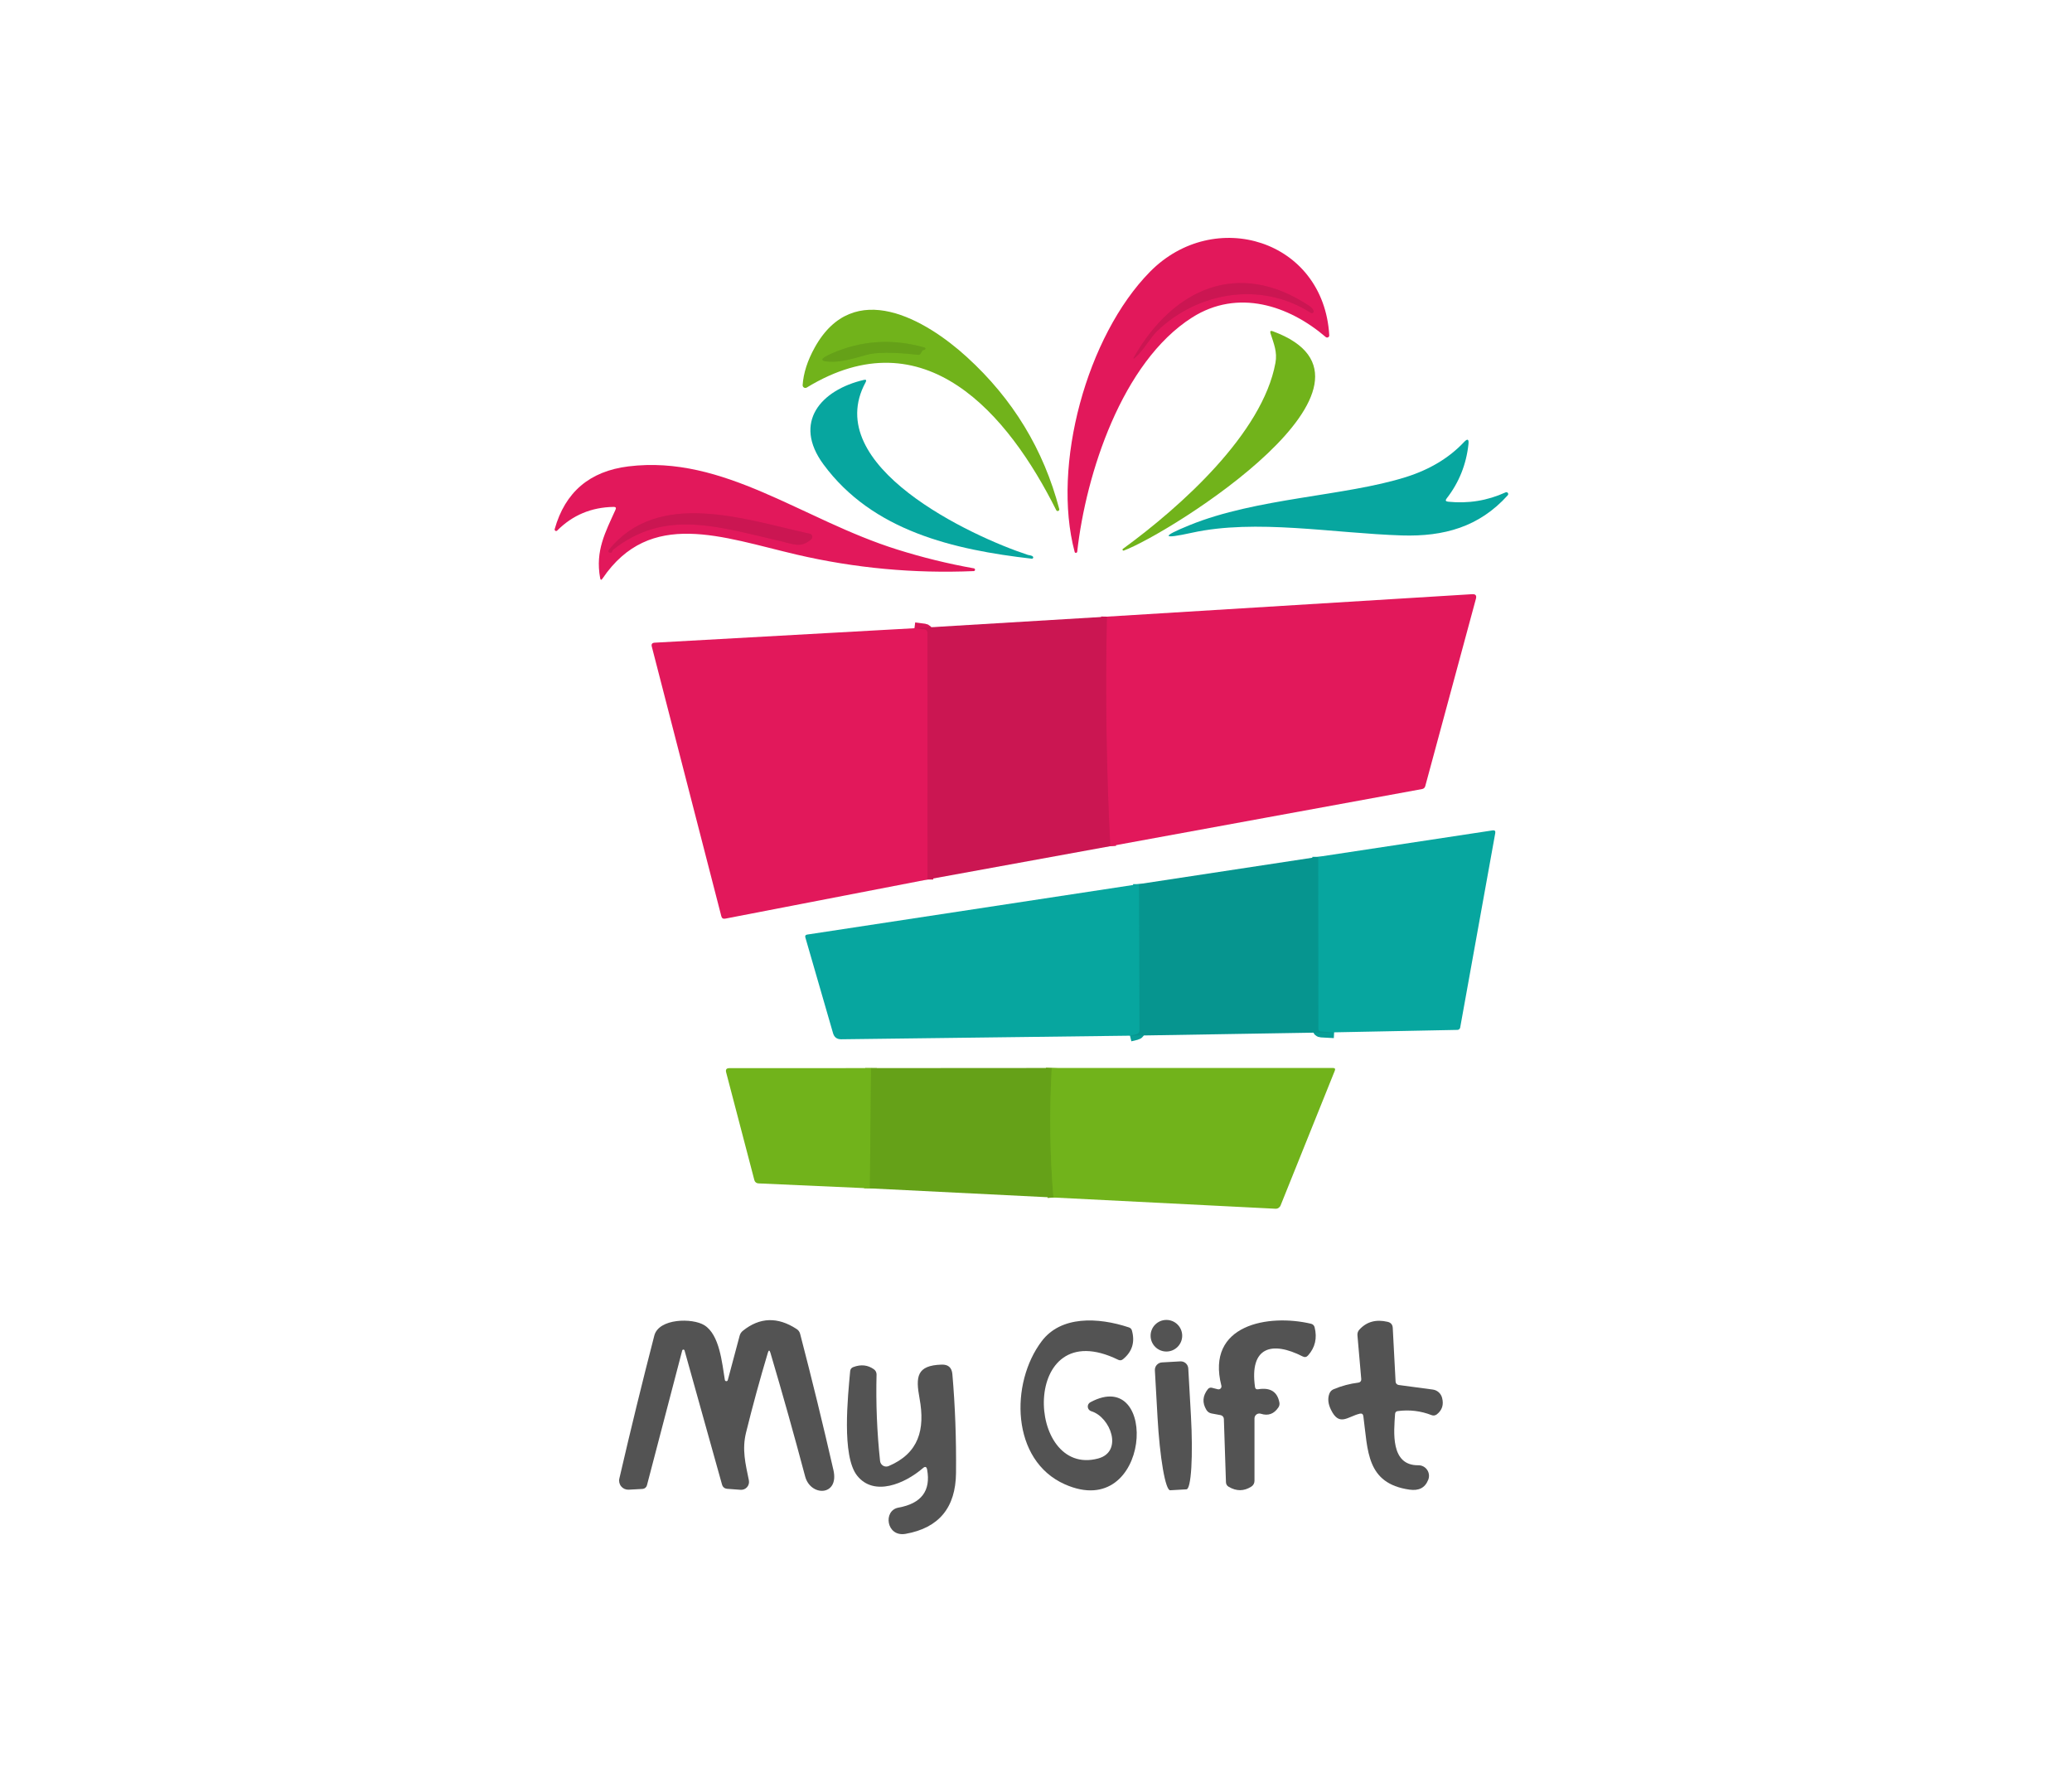 <svg width="358" height="307" viewBox="0 0 358 307" fill="none" xmlns="http://www.w3.org/2000/svg">
<path d="M191.829 146.2C191.156 132.86 190.963 119.64 191.249 106.54" stroke="#D71757" stroke-width="2"/>
<path d="M160.25 151.96L160.24 109.32C160.241 109.184 160.192 109.053 160.102 108.95C160.012 108.847 159.887 108.779 159.75 108.76L158 108.54" stroke="#D71757" stroke-width="2"/>
<path d="M230.51 178.36L228.28 178.24C227.94 178.22 227.77 178.04 227.77 177.7L227.75 148.04" stroke="#079E97" stroke-width="2"/>
<path d="M195.24 178.94L196.31 178.68C196.677 178.593 196.86 178.36 196.86 177.98L196.78 152.75" stroke="#079E97" stroke-width="2"/>
<path d="M150.5 184.54L150.3 205.32" stroke="#6BAA1A" stroke-width="2"/>
<path d="M181.72 184.52C181.3 192.087 181.397 199.547 182.01 206.9" stroke="#6BAA1A" stroke-width="2"/>
<path d="M226.15 52.81C213.93 44.73 202.75 49.92 196.03 61.53C195.737 62.037 195.807 62.09 196.24 61.69C197.7 60.35 198.77 58.32 199.92 57.21C207 50.38 217.94 48.56 226.5 54.06C226.556 54.094 226.621 54.11 226.686 54.105C226.751 54.1 226.813 54.075 226.863 54.033C226.913 53.991 226.948 53.934 226.964 53.871C226.979 53.807 226.975 53.741 226.95 53.68C226.823 53.36 226.557 53.07 226.15 52.81Z" stroke="#D71757" stroke-width="2"/>
<path d="M159.5 60.5C159.58 60.473 159.664 60.447 159.75 60.42C159.792 60.409 159.828 60.385 159.854 60.35C159.88 60.316 159.893 60.274 159.892 60.231C159.891 60.188 159.875 60.147 159.848 60.114C159.82 60.081 159.782 60.059 159.74 60.05C154.214 58.463 148.854 58.81 143.66 61.09C141.454 62.063 141.577 62.53 144.03 62.49C145.27 62.477 147.113 62.097 149.56 61.35C151.26 60.83 154.284 60.813 158.63 61.3C158.824 61.32 158.97 61.25 159.07 61.09L159.34 60.63C159.373 60.57 159.427 60.527 159.5 60.5Z" stroke="#6BAA1A" stroke-width="2"/>
<path d="M105.94 94.97C114.89 87.88 124.01 90.99 135.11 93.55C137.06 94 138.38 94.74 140.17 93.17C140.246 93.103 140.302 93.015 140.332 92.918C140.361 92.82 140.363 92.717 140.337 92.618C140.311 92.52 140.259 92.43 140.185 92.36C140.111 92.29 140.019 92.241 139.92 92.22C128.73 89.78 113.75 84.39 105.18 95.04C105.149 95.076 105.129 95.12 105.12 95.167C105.112 95.214 105.116 95.262 105.132 95.306C105.149 95.351 105.176 95.391 105.213 95.421C105.249 95.451 105.293 95.472 105.34 95.48C105.586 95.533 105.723 95.477 105.75 95.31C105.769 95.175 105.837 95.054 105.94 94.97Z" stroke="#D71757" stroke-width="2"/>
<path d="M198.69 46.96C209.78 35.69 228.71 41.4 229.67 57.93C229.674 58.002 229.656 58.074 229.62 58.136C229.583 58.199 229.529 58.249 229.464 58.281C229.399 58.313 229.326 58.325 229.254 58.316C229.183 58.307 229.115 58.277 229.06 58.23C222.69 52.77 213.88 49.84 205.98 54.85C193.83 62.57 187.62 81.92 186.12 95.32C186.113 95.372 186.088 95.421 186.049 95.458C186.01 95.495 185.961 95.518 185.909 95.523C185.856 95.528 185.805 95.514 185.763 95.484C185.722 95.454 185.692 95.41 185.68 95.36C181.69 80.4 187.77 58.05 198.69 46.96ZM226.15 52.81C213.93 44.73 202.75 49.92 196.03 61.53C195.737 62.037 195.807 62.09 196.24 61.69C197.7 60.35 198.77 58.32 199.92 57.21C207 50.38 217.94 48.56 226.5 54.06C226.556 54.094 226.621 54.11 226.686 54.105C226.751 54.1 226.813 54.075 226.863 54.033C226.912 53.991 226.948 53.934 226.964 53.871C226.979 53.807 226.975 53.74 226.95 53.68C226.823 53.36 226.557 53.07 226.15 52.81Z" fill="#E2185B"/>
<path d="M226.15 52.81C226.557 53.07 226.823 53.36 226.95 53.68C226.975 53.741 226.979 53.807 226.964 53.871C226.948 53.934 226.913 53.991 226.863 54.033C226.813 54.075 226.751 54.1 226.686 54.105C226.621 54.11 226.556 54.094 226.5 54.06C217.94 48.56 207 50.38 199.92 57.21C198.77 58.32 197.7 60.35 196.24 61.69C195.807 62.09 195.737 62.037 196.03 61.53C202.75 49.92 213.93 44.73 226.15 52.81Z" fill="#CB1652"/>
<path d="M167.06 61.69C175.007 68.93 180.327 77.687 183.02 87.96C183.034 88.025 183.023 88.094 182.99 88.152C182.958 88.211 182.905 88.255 182.842 88.278C182.779 88.301 182.71 88.301 182.647 88.277C182.585 88.254 182.533 88.209 182.5 88.15C174.18 71.5 159.78 54.53 139.39 66.96C139.317 67.004 139.233 67.026 139.148 67.026C139.063 67.026 138.979 67.002 138.906 66.958C138.833 66.914 138.774 66.851 138.734 66.775C138.694 66.7 138.676 66.615 138.68 66.53C138.82 64.457 139.517 62.293 140.77 60.04C147.5 47.9 159.99 55.24 167.06 61.69ZM159.5 60.5C159.58 60.473 159.664 60.447 159.75 60.42C159.792 60.409 159.829 60.385 159.854 60.35C159.88 60.316 159.894 60.274 159.892 60.231C159.891 60.188 159.876 60.147 159.848 60.114C159.82 60.081 159.782 60.059 159.74 60.05C154.214 58.463 148.854 58.81 143.66 61.09C141.454 62.063 141.577 62.53 144.03 62.49C145.27 62.477 147.114 62.097 149.56 61.35C151.26 60.83 154.284 60.813 158.63 61.3C158.824 61.32 158.97 61.25 159.07 61.09L159.34 60.63C159.374 60.57 159.427 60.527 159.5 60.5Z" fill="#71B31B"/>
<path d="M219.91 57.23C243.8 66.01 202.26 92.1 194.16 95.13C194.123 95.14 194.083 95.138 194.048 95.123C194.012 95.109 193.983 95.082 193.965 95.049C193.946 95.015 193.939 94.976 193.946 94.938C193.952 94.9 193.971 94.866 194 94.84C204.01 87.55 218.14 74.88 220.37 62.7C220.72 60.8 220.09 59.39 219.52 57.6C219.4 57.213 219.53 57.09 219.91 57.23Z" fill="#71B31B"/>
<path d="M159.34 60.63L159.07 61.09C158.97 61.25 158.824 61.32 158.63 61.3C154.284 60.813 151.26 60.83 149.56 61.35C147.113 62.097 145.27 62.477 144.03 62.49C141.577 62.53 141.454 62.063 143.66 61.09C148.854 58.81 154.214 58.463 159.74 60.05C159.782 60.059 159.82 60.081 159.848 60.114C159.875 60.147 159.891 60.188 159.892 60.231C159.893 60.274 159.88 60.316 159.854 60.35C159.828 60.385 159.792 60.409 159.75 60.42C159.664 60.447 159.58 60.473 159.5 60.5C159.427 60.527 159.373 60.57 159.34 60.63Z" fill="#65A118"/>
<path d="M177.6 95.87C177.85 95.95 178.29 95.94 178.48 96.18C178.506 96.214 178.521 96.255 178.523 96.298C178.526 96.341 178.516 96.383 178.495 96.42C178.473 96.457 178.442 96.488 178.404 96.507C178.366 96.527 178.323 96.534 178.28 96.53C164.77 94.98 150.77 91.75 142.29 80.25C136.9 72.95 141.87 67.36 149.25 65.64C149.65 65.547 149.753 65.683 149.56 66.05C141.69 80.49 167.87 92.69 177.6 95.87Z" fill="#07A69F"/>
<path d="M250.2 86.68C253.68 87.04 256.99 86.503 260.13 85.07C260.197 85.037 260.274 85.029 260.347 85.048C260.42 85.066 260.484 85.109 260.528 85.17C260.572 85.231 260.594 85.305 260.588 85.38C260.583 85.455 260.552 85.526 260.5 85.58C255.58 91.05 249.46 92.73 242.24 92.51C230.36 92.14 217 89.61 205.92 92.05C200.72 93.19 200.586 92.753 205.52 90.74C217.11 86.01 232.37 85.75 242.93 82.42C247.043 81.12 250.38 79.11 252.94 76.39C253.56 75.73 253.82 75.85 253.72 76.75C253.34 80.257 252.086 83.377 249.96 86.11C249.693 86.443 249.773 86.633 250.2 86.68Z" fill="#07A69F"/>
<path d="M106.03 87.58C102.183 87.64 98.933 89 96.28 91.66C96.24 91.703 96.186 91.731 96.129 91.74C96.071 91.749 96.012 91.738 95.961 91.709C95.91 91.68 95.87 91.635 95.848 91.581C95.826 91.526 95.823 91.466 95.84 91.41C97.64 85.017 101.886 81.407 108.58 80.58C125.12 78.55 138.6 89.8 155.01 94.94C159.37 96.313 163.796 97.4 168.29 98.2C168.343 98.214 168.39 98.247 168.423 98.292C168.456 98.337 168.471 98.392 168.468 98.447C168.464 98.503 168.442 98.555 168.404 98.596C168.366 98.637 168.315 98.663 168.26 98.67C157.913 99.11 147.72 98.163 137.68 95.83C124.73 92.81 112.32 87.85 104.1 99.96C103.893 100.267 103.756 100.237 103.69 99.87C102.83 95.13 104.6 91.95 106.35 88.06C106.496 87.733 106.39 87.573 106.03 87.58ZM105.94 94.97C114.89 87.88 124.01 90.99 135.11 93.55C137.06 94 138.38 94.74 140.17 93.17C140.246 93.103 140.302 93.015 140.332 92.918C140.361 92.82 140.363 92.717 140.337 92.618C140.311 92.52 140.258 92.43 140.185 92.36C140.111 92.29 140.019 92.241 139.92 92.22C128.73 89.78 113.75 84.39 105.18 95.04C105.149 95.076 105.128 95.12 105.12 95.167C105.112 95.214 105.116 95.262 105.132 95.306C105.148 95.351 105.176 95.391 105.213 95.421C105.249 95.452 105.293 95.472 105.34 95.48C105.586 95.533 105.723 95.477 105.75 95.31C105.768 95.175 105.836 95.054 105.94 94.97Z" fill="#E2185B"/>
<path d="M105.75 95.31C105.723 95.477 105.586 95.533 105.34 95.48C105.293 95.472 105.249 95.451 105.213 95.421C105.176 95.391 105.149 95.351 105.132 95.306C105.116 95.262 105.112 95.214 105.12 95.167C105.129 95.12 105.149 95.076 105.18 95.04C113.75 84.39 128.73 89.78 139.92 92.22C140.019 92.241 140.111 92.29 140.185 92.36C140.259 92.43 140.311 92.52 140.337 92.618C140.363 92.717 140.361 92.82 140.332 92.918C140.302 93.015 140.246 93.103 140.17 93.17C138.38 94.74 137.06 94 135.11 93.55C124.01 90.99 114.89 87.88 105.94 94.97C105.837 95.054 105.769 95.175 105.75 95.31Z" fill="#CB1652"/>
<path d="M191.83 146.2C191.157 132.86 190.964 119.64 191.25 106.54L254.37 102.66C254.95 102.627 255.164 102.89 255.01 103.45L246.26 135.81C246.18 136.103 245.994 136.277 245.7 136.33L191.83 146.2Z" fill="#E2185B"/>
<path d="M191.25 106.54C190.963 119.64 191.157 132.86 191.83 146.2L160.25 151.96L160.24 109.32C160.241 109.184 160.192 109.053 160.102 108.95C160.012 108.847 159.887 108.779 159.75 108.76L158 108.54L191.25 106.54Z" fill="#CB1652"/>
<path d="M158 108.54L159.75 108.76C159.886 108.779 160.011 108.847 160.102 108.95C160.192 109.053 160.241 109.184 160.24 109.32L160.25 151.96L125.3 158.72C124.94 158.787 124.716 158.647 124.63 158.3L112.62 111.72C112.506 111.293 112.67 111.067 113.11 111.04L158 108.54Z" fill="#E2185B"/>
<path d="M230.51 178.36L228.28 178.24C227.94 178.22 227.77 178.04 227.77 177.7L227.75 148.04L257.89 143.47C258.263 143.417 258.417 143.573 258.35 143.94L252.29 177.54C252.269 177.651 252.211 177.751 252.126 177.823C252.04 177.896 251.932 177.937 251.82 177.94L230.51 178.36Z" fill="#07A69F"/>
<path d="M227.75 148.04L227.77 177.7C227.77 178.04 227.94 178.22 228.28 178.24L230.51 178.36L195.24 178.94L196.31 178.68C196.677 178.593 196.86 178.36 196.86 177.98L196.78 152.75L227.75 148.04Z" fill="#06958F"/>
<path d="M196.78 152.75L196.86 177.98C196.86 178.36 196.677 178.593 196.31 178.68L195.24 178.94L145.36 179.56C144.614 179.573 144.137 179.22 143.93 178.5L139.15 161.97C139.064 161.683 139.17 161.517 139.47 161.47L196.78 152.75Z" fill="#07A69F"/>
<path d="M150.5 184.54L150.3 205.32L131.03 204.46C130.869 204.454 130.714 204.396 130.59 204.295C130.465 204.194 130.377 204.055 130.34 203.9L125.46 185.26C125.34 184.787 125.524 184.55 126.01 184.55L150.5 184.54Z" fill="#71B31B"/>
<path d="M150.5 184.54L181.72 184.52C181.3 192.087 181.396 199.547 182.01 206.9L150.3 205.32L150.5 184.54Z" fill="#65A118"/>
<path d="M181.72 184.52H230.32C230.647 184.52 230.75 184.673 230.63 184.98L221.26 208.27C221.19 208.445 221.067 208.594 220.909 208.696C220.752 208.799 220.567 208.849 220.38 208.84L182.01 206.9C181.397 199.547 181.3 192.087 181.72 184.52Z" fill="#71B31B"/>
<path d="M201.53 233.51C203.038 233.51 204.26 232.288 204.26 230.78C204.26 229.272 203.038 228.05 201.53 228.05C200.022 228.05 198.8 229.272 198.8 230.78C198.8 232.288 200.022 233.51 201.53 233.51Z" fill="#535353"/>
<path d="M125.24 238.41C125.247 238.47 125.276 238.526 125.32 238.567C125.365 238.608 125.422 238.633 125.482 238.636C125.543 238.64 125.603 238.622 125.651 238.586C125.7 238.55 125.735 238.499 125.75 238.44L127.79 230.8C127.883 230.44 128.073 230.147 128.36 229.92C131.273 227.58 134.366 227.48 137.64 229.62C137.953 229.82 138.156 230.103 138.25 230.47C140.29 238.303 142.206 246.143 144 253.99C145.03 258.51 140.05 258.63 139.11 255.08C137.21 247.927 135.21 240.807 133.11 233.72C132.963 233.227 132.816 233.227 132.67 233.72C131.296 238.307 130.04 242.907 128.9 247.52C128.18 250.46 128.8 252.88 129.39 255.76C129.432 255.968 129.426 256.183 129.372 256.389C129.317 256.594 129.216 256.784 129.077 256.943C128.937 257.102 128.762 257.226 128.567 257.305C128.371 257.385 128.16 257.417 127.95 257.4L125.66 257.23C125.186 257.19 124.883 256.943 124.75 256.49L118.28 233.34C118.269 233.293 118.243 233.252 118.206 233.222C118.169 233.192 118.122 233.176 118.075 233.176C118.027 233.176 117.981 233.192 117.943 233.222C117.906 233.252 117.88 233.293 117.87 233.34L111.78 256.62C111.736 256.792 111.639 256.945 111.502 257.058C111.365 257.172 111.197 257.239 111.02 257.25L108.62 257.38C108.377 257.392 108.135 257.348 107.912 257.251C107.69 257.154 107.493 257.007 107.337 256.821C107.181 256.635 107.07 256.415 107.013 256.179C106.956 255.943 106.955 255.697 107.01 255.46C108.99 246.907 111.003 238.673 113.05 230.76C113.83 227.75 119.65 227.69 121.69 228.96C124.34 230.6 124.75 235.49 125.24 238.41Z" fill="#535353"/>
<path d="M193.21 234.94C176.24 226.63 177.11 255.38 189.74 251.99C194.1 250.82 191.89 244.83 188.54 243.82C188.382 243.772 188.242 243.678 188.137 243.551C188.031 243.423 187.966 243.268 187.949 243.103C187.932 242.939 187.964 242.773 188.041 242.626C188.117 242.48 188.235 242.36 188.38 242.28C200.38 235.81 198.93 263.09 183.98 256.45C174.66 252.31 174.5 238.97 179.99 231.72C183.31 227.32 189.68 227.56 195.05 229.34C195.33 229.433 195.507 229.62 195.58 229.9C196.127 231.907 195.61 233.553 194.03 234.84C193.777 235.047 193.504 235.08 193.21 234.94Z" fill="#535353"/>
<path d="M211.03 239.41C208.3 228.8 219.22 226.98 226.52 228.71C226.67 228.743 226.808 228.818 226.918 228.926C227.027 229.034 227.104 229.17 227.14 229.32C227.607 231.2 227.227 232.823 226 234.19C225.74 234.483 225.433 234.54 225.08 234.36C219.78 231.66 215.86 232.68 216.84 239.64C216.887 239.953 217.067 240.083 217.38 240.03C219.493 239.683 220.72 240.46 221.06 242.36C221.105 242.631 221.044 242.913 220.89 243.15C220.13 244.297 219.117 244.667 217.85 244.26C217.724 244.219 217.59 244.208 217.459 244.229C217.328 244.25 217.203 244.301 217.096 244.379C216.989 244.457 216.901 244.56 216.841 244.678C216.781 244.796 216.75 244.927 216.75 245.06V255.86C216.75 256.059 216.699 256.254 216.603 256.427C216.507 256.601 216.368 256.746 216.2 256.85C214.94 257.657 213.643 257.67 212.31 256.89C211.997 256.71 211.833 256.44 211.82 256.08L211.46 245.15C211.454 244.996 211.395 244.848 211.294 244.73C211.192 244.612 211.054 244.531 210.9 244.5L209.33 244.21C208.95 244.137 208.657 243.937 208.45 243.61C207.69 242.363 207.777 241.157 208.71 239.99C208.79 239.892 208.897 239.819 209.018 239.78C209.138 239.741 209.268 239.737 209.39 239.77L210.41 240.03C210.496 240.052 210.586 240.051 210.671 240.027C210.756 240.004 210.834 239.959 210.896 239.896C210.959 239.834 211.004 239.756 211.028 239.671C211.051 239.585 211.052 239.496 211.03 239.41Z" fill="#535353"/>
<path d="M241.04 244.3C240.84 247.36 240.19 253.22 245.06 253.16C245.36 253.156 245.656 253.226 245.922 253.364C246.187 253.503 246.415 253.705 246.584 253.954C246.753 254.202 246.859 254.488 246.891 254.788C246.924 255.087 246.882 255.39 246.77 255.67C246.19 257.13 245.08 257.59 243.52 257.37C236.04 256.3 236.36 250.62 235.56 244.68C235.507 244.307 235.297 244.163 234.93 244.25C232.81 244.77 231.39 246.53 229.95 243.54C229.457 242.527 229.373 241.6 229.7 240.76C229.84 240.413 230.083 240.167 230.43 240.02C231.817 239.44 233.247 239.06 234.72 238.88C234.86 238.865 234.988 238.796 235.078 238.687C235.167 238.579 235.211 238.44 235.2 238.3L234.54 230.72C234.507 230.333 234.62 230 234.88 229.72C236.127 228.353 237.753 227.907 239.76 228.38C240.32 228.513 240.613 228.867 240.64 229.44L241.13 238.71C241.136 238.854 241.192 238.99 241.289 239.097C241.386 239.203 241.518 239.271 241.66 239.29L247.56 240.08C247.936 240.13 248.289 240.291 248.574 240.544C248.859 240.797 249.063 241.13 249.16 241.5C249.48 242.687 249.177 243.643 248.25 244.37C248.125 244.467 247.976 244.53 247.818 244.553C247.661 244.576 247.499 244.557 247.35 244.5C245.477 243.767 243.527 243.533 241.5 243.8C241.213 243.84 241.06 244.007 241.04 244.3Z" fill="#535353"/>
<path d="M203.94 235.21C204.283 235.191 204.62 235.309 204.877 235.537C205.134 235.766 205.289 236.087 205.31 236.43L205.77 244.6C205.957 247.95 205.981 251.172 205.837 253.557C205.693 255.942 205.392 257.296 205 257.32L202.18 257.48C201.788 257.492 201.339 256.176 200.93 253.822C200.522 251.467 200.187 248.266 200 244.92L199.54 236.76C199.521 236.417 199.639 236.08 199.867 235.823C200.096 235.566 200.417 235.411 200.76 235.39L203.94 235.21Z" fill="#535353"/>
<path d="M152.06 252.43C152.078 252.596 152.134 252.755 152.225 252.895C152.315 253.035 152.437 253.152 152.581 253.237C152.725 253.321 152.887 253.371 153.053 253.382C153.219 253.393 153.386 253.365 153.54 253.3C158.75 251.08 159.87 247 158.88 241.61C158.19 237.87 158.36 235.9 162.71 235.77C163.836 235.737 164.45 236.283 164.55 237.41C165.03 242.923 165.24 248.617 165.18 254.49C165.126 260.483 162.223 263.99 156.47 265.01C153.12 265.6 152.53 260.97 155.23 260.48C159.196 259.767 160.85 257.577 160.19 253.91C160.096 253.403 159.856 253.317 159.47 253.65C156.33 256.36 151.01 258.62 148.1 254.96C145.38 251.56 146.51 241.15 146.89 236.91C146.923 236.55 147.11 236.31 147.45 236.19C148.77 235.697 149.956 235.83 151.01 236.59C151.149 236.692 151.261 236.827 151.338 236.981C151.415 237.136 151.453 237.307 151.45 237.48C151.323 242.473 151.526 247.457 152.06 252.43Z" fill="#535353"/>
</svg>
